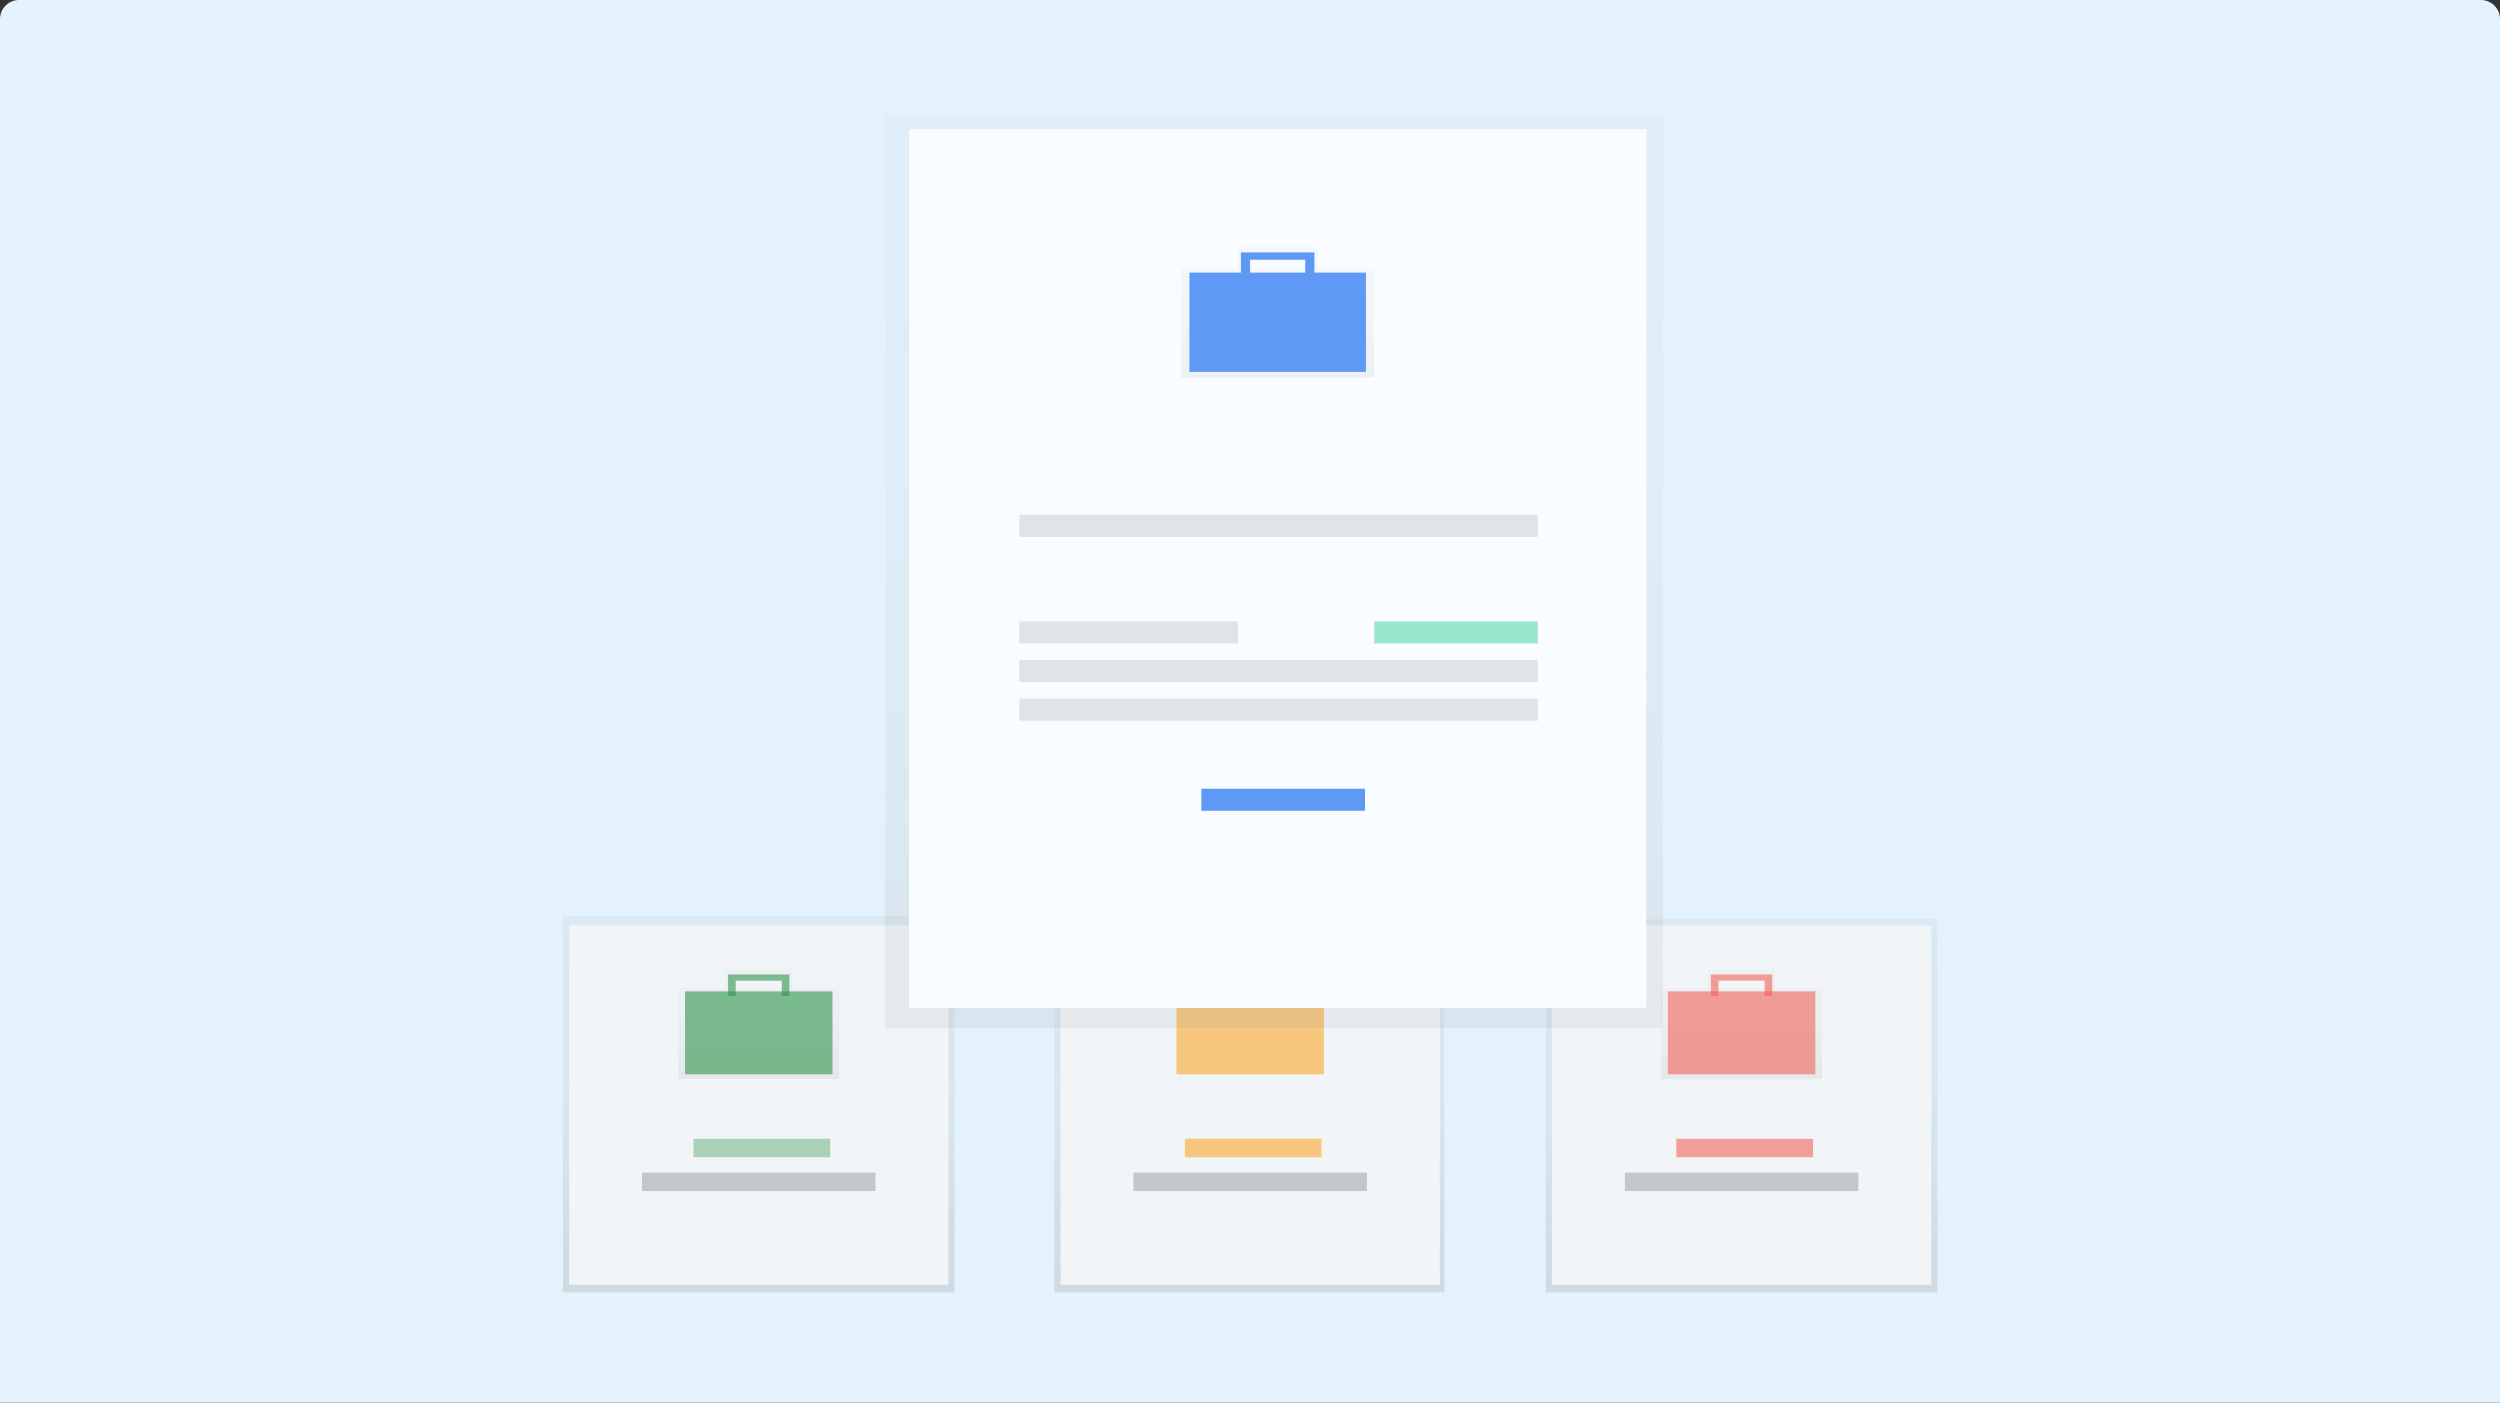 <svg xmlns="http://www.w3.org/2000/svg" xmlns:xlink="http://www.w3.org/1999/xlink" viewBox="0 0 262 147">
  <rect x="0" y="0" width="262" height="147" fill="#333333" stroke="none"/>
  <defs>
    <style>
      .cls-1 {
        fill: #e3f2fd;
      }

      .cls-2 {
        opacity: 0.82;
      }

      .cls-3 {
        fill: url(#linear-gradient);
      }

      .cls-4 {
        fill: #f5f5f5;
      }

      .cls-5 {
        opacity: 0.5;
      }

      .cls-6 {
        fill: url(#linear-gradient-2);
      }

      .cls-7 {
        fill: #087f23;
      }

      .cls-11, .cls-14, .cls-18, .cls-7, .cls-8 {
        opacity: 0.6;
      }

      .cls-9 {
        fill: #62aa72;
      }

      .cls-10 {
        fill: #bdbdbd;
      }

      .cls-11, .cls-13 {
        fill: #ff9800;
      }

      .cls-12 {
        fill: #4285f4;
      }

      .cls-14, .cls-15 {
        fill: #f44335;
      }

      .cls-16 {
        fill: #fff;
      }

      .cls-17 {
        fill: #e0e0e0;
      }

      .cls-18 {
        fill: #3ad29f;
      }
    </style>
    <linearGradient id="linear-gradient" x1="0.5" y1="1" x2="0.5" gradientUnits="objectBoundingBox">
      <stop offset="0" stop-color="gray" stop-opacity="0.251"/>
      <stop offset="0.54" stop-color="gray" stop-opacity="0.122"/>
      <stop offset="1" stop-color="gray" stop-opacity="0.102"/>
    </linearGradient>
    <linearGradient id="linear-gradient-2" xlink:href="#linear-gradient"/>
  </defs>
  <g id="card-6" transform="translate(-412 -807)">
    <path id="Rectangle_6962" data-name="Rectangle 6962" class="cls-1" d="M2,0H260a2,2,0,0,1,2,2V147a0,0,0,0,1,0,0H0a0,0,0,0,1,0,0V2A2,2,0,0,1,2,0Z" transform="translate(412 807)"/>
    <g id="undraw_job_hunt_byf9" class="cls-2" transform="translate(471 819)">
      <rect id="Rectangle_8793" data-name="Rectangle 8793" class="cls-3" width="41.039" height="39.43" transform="translate(0 84.01)"/>
      <rect id="Rectangle_8794" data-name="Rectangle 8794" class="cls-4" width="39.752" height="37.66" transform="translate(0.644 84.976)"/>
      <g id="Group_36930" data-name="Group 36930" class="cls-5" transform="translate(12.082 89.646)">
        <path id="Path_44353" data-name="Path 44353" class="cls-6" d="M239.525,625.451V623.52h-7.033v1.931H227.57v9.5h16.876v-9.5Zm-6.153-1.231h5.274v1.231h-5.274Z" transform="translate(-227.57 -623.52)"/>
      </g>
      <rect id="Rectangle_8795" data-name="Rectangle 8795" class="cls-7" width="15.45" height="8.691" transform="translate(12.795 91.896)"/>
      <path id="Path_44354" data-name="Path 44354" class="cls-7" d="M107.5,560v2.253h.8v-1.609h4.828v1.609h.8V560Z" transform="translate(-90.199 -469.874)"/>
      <g id="Group_36931" data-name="Group 36931" class="cls-8" transform="translate(13.68 107.346)">
        <rect id="Rectangle_8796" data-name="Rectangle 8796" class="cls-9" width="14.324" height="1.931"/>
      </g>
      <rect id="Rectangle_8797" data-name="Rectangle 8797" class="cls-10" width="24.463" height="1.931" transform="translate(8.288 110.887)"/>
      <rect id="Rectangle_8798" data-name="Rectangle 8798" class="cls-3" width="40.878" height="40.557" transform="translate(51.5 82.883)"/>
      <rect id="Rectangle_8799" data-name="Rectangle 8799" class="cls-4" width="39.752" height="37.66" transform="translate(52.144 84.976)"/>
      <g id="Group_36932" data-name="Group 36932" class="cls-5" transform="translate(63.582 89.646)">
        <path id="Path_44355" data-name="Path 44355" class="cls-6" d="M559.525,625.451V623.52h-7.033v1.931H547.57v9.5h16.876v-9.5Zm-6.153-1.231h5.274v1.231h-5.274Z" transform="translate(-547.57 -623.52)"/>
      </g>
      <rect id="Rectangle_8800" data-name="Rectangle 8800" class="cls-11" width="15.45" height="8.691" transform="translate(64.295 91.896)"/>
      <path id="Path_44356" data-name="Path 44356" class="cls-12" d="M427.5,560v2.253h.8v-1.609h4.828v1.609h.8V560Z" transform="translate(-358.699 -469.874)"/>
      <g id="Group_36933" data-name="Group 36933" class="cls-8" transform="translate(65.18 107.346)">
        <rect id="Rectangle_8801" data-name="Rectangle 8801" class="cls-13" width="14.324" height="1.931"/>
      </g>
      <rect id="Rectangle_8802" data-name="Rectangle 8802" class="cls-10" width="24.463" height="1.931" transform="translate(59.789 110.887)"/>
      <rect id="Rectangle_8803" data-name="Rectangle 8803" class="cls-3" width="41.039" height="39.108" transform="translate(103.001 84.332)"/>
      <rect id="Rectangle_8804" data-name="Rectangle 8804" class="cls-4" width="39.752" height="37.66" transform="translate(103.645 84.976)"/>
      <g id="Group_36934" data-name="Group 36934" class="cls-5" transform="translate(115.082 89.646)">
        <path id="Path_44357" data-name="Path 44357" class="cls-6" d="M879.525,625.451V623.52h-7.033v1.931H867.57v9.5h16.876v-9.5Zm-6.153-1.231h5.274v1.231h-5.274Z" transform="translate(-867.57 -623.52)"/>
      </g>
      <rect id="Rectangle_8805" data-name="Rectangle 8805" class="cls-14" width="15.45" height="8.691" transform="translate(115.795 91.896)"/>
      <path id="Path_44358" data-name="Path 44358" class="cls-14" d="M747.5,560v2.253h.8v-1.609h4.828v1.609h.8V560Z" transform="translate(-627.198 -469.874)"/>
      <g id="Group_36935" data-name="Group 36935" class="cls-8" transform="translate(116.681 107.346)">
        <rect id="Rectangle_8806" data-name="Rectangle 8806" class="cls-15" width="14.324" height="1.931"/>
      </g>
      <rect id="Rectangle_8807" data-name="Rectangle 8807" class="cls-10" width="24.463" height="1.931" transform="translate(111.289 110.887)"/>
      <g id="Group_36936" data-name="Group 36936" class="cls-5" transform="translate(33.765)">
        <rect id="Rectangle_8808" data-name="Rectangle 8808" class="cls-3" width="81.501" height="95.759"/>
      </g>
      <rect id="Rectangle_8809" data-name="Rectangle 8809" class="cls-16" width="77.262" height="92.097" transform="translate(36.269 1.542)"/>
      <g id="Group_36937" data-name="Group 36937" class="cls-5" transform="translate(64.799 13.873)">
        <path id="Path_44359" data-name="Path 44359" class="cls-3" d="M569.433,155.014V152.7h-8.411v2.314H555.13V166.38h20.2V155.014Zm-7.366-1.473h6.314v1.473h-6.306Z" transform="translate(-555.13 -152.7)"/>
      </g>
      <rect id="Rectangle_8810" data-name="Rectangle 8810" class="cls-12" width="18.497" height="10.405" transform="translate(65.652 16.57)"/>
      <path id="Path_44360" data-name="Path 44360" class="cls-12" d="M441.45,89.79v2.7h.964V90.561h5.779v1.926h.964v-2.7Z" transform="translate(-370.404 -75.339)"/>
      <rect id="Rectangle_8811" data-name="Rectangle 8811" class="cls-17" width="54.335" height="2.313" transform="translate(47.829 41.949)"/>
      <rect id="Rectangle_8812" data-name="Rectangle 8812" class="cls-17" width="54.335" height="2.313" transform="translate(47.829 57.17)"/>
      <rect id="Rectangle_8813" data-name="Rectangle 8813" class="cls-17" width="54.335" height="2.313" transform="translate(47.829 61.216)"/>
      <rect id="Rectangle_8814" data-name="Rectangle 8814" class="cls-17" width="22.927" height="2.313" transform="translate(47.829 53.123)"/>
      <rect id="Rectangle_8815" data-name="Rectangle 8815" class="cls-18" width="17.148" height="2.313" transform="translate(85.016 53.123)"/>
      <rect id="Rectangle_8816" data-name="Rectangle 8816" class="cls-12" width="17.148" height="2.313" transform="translate(66.904 70.657)"/>
    </g>
  </g>
</svg>
